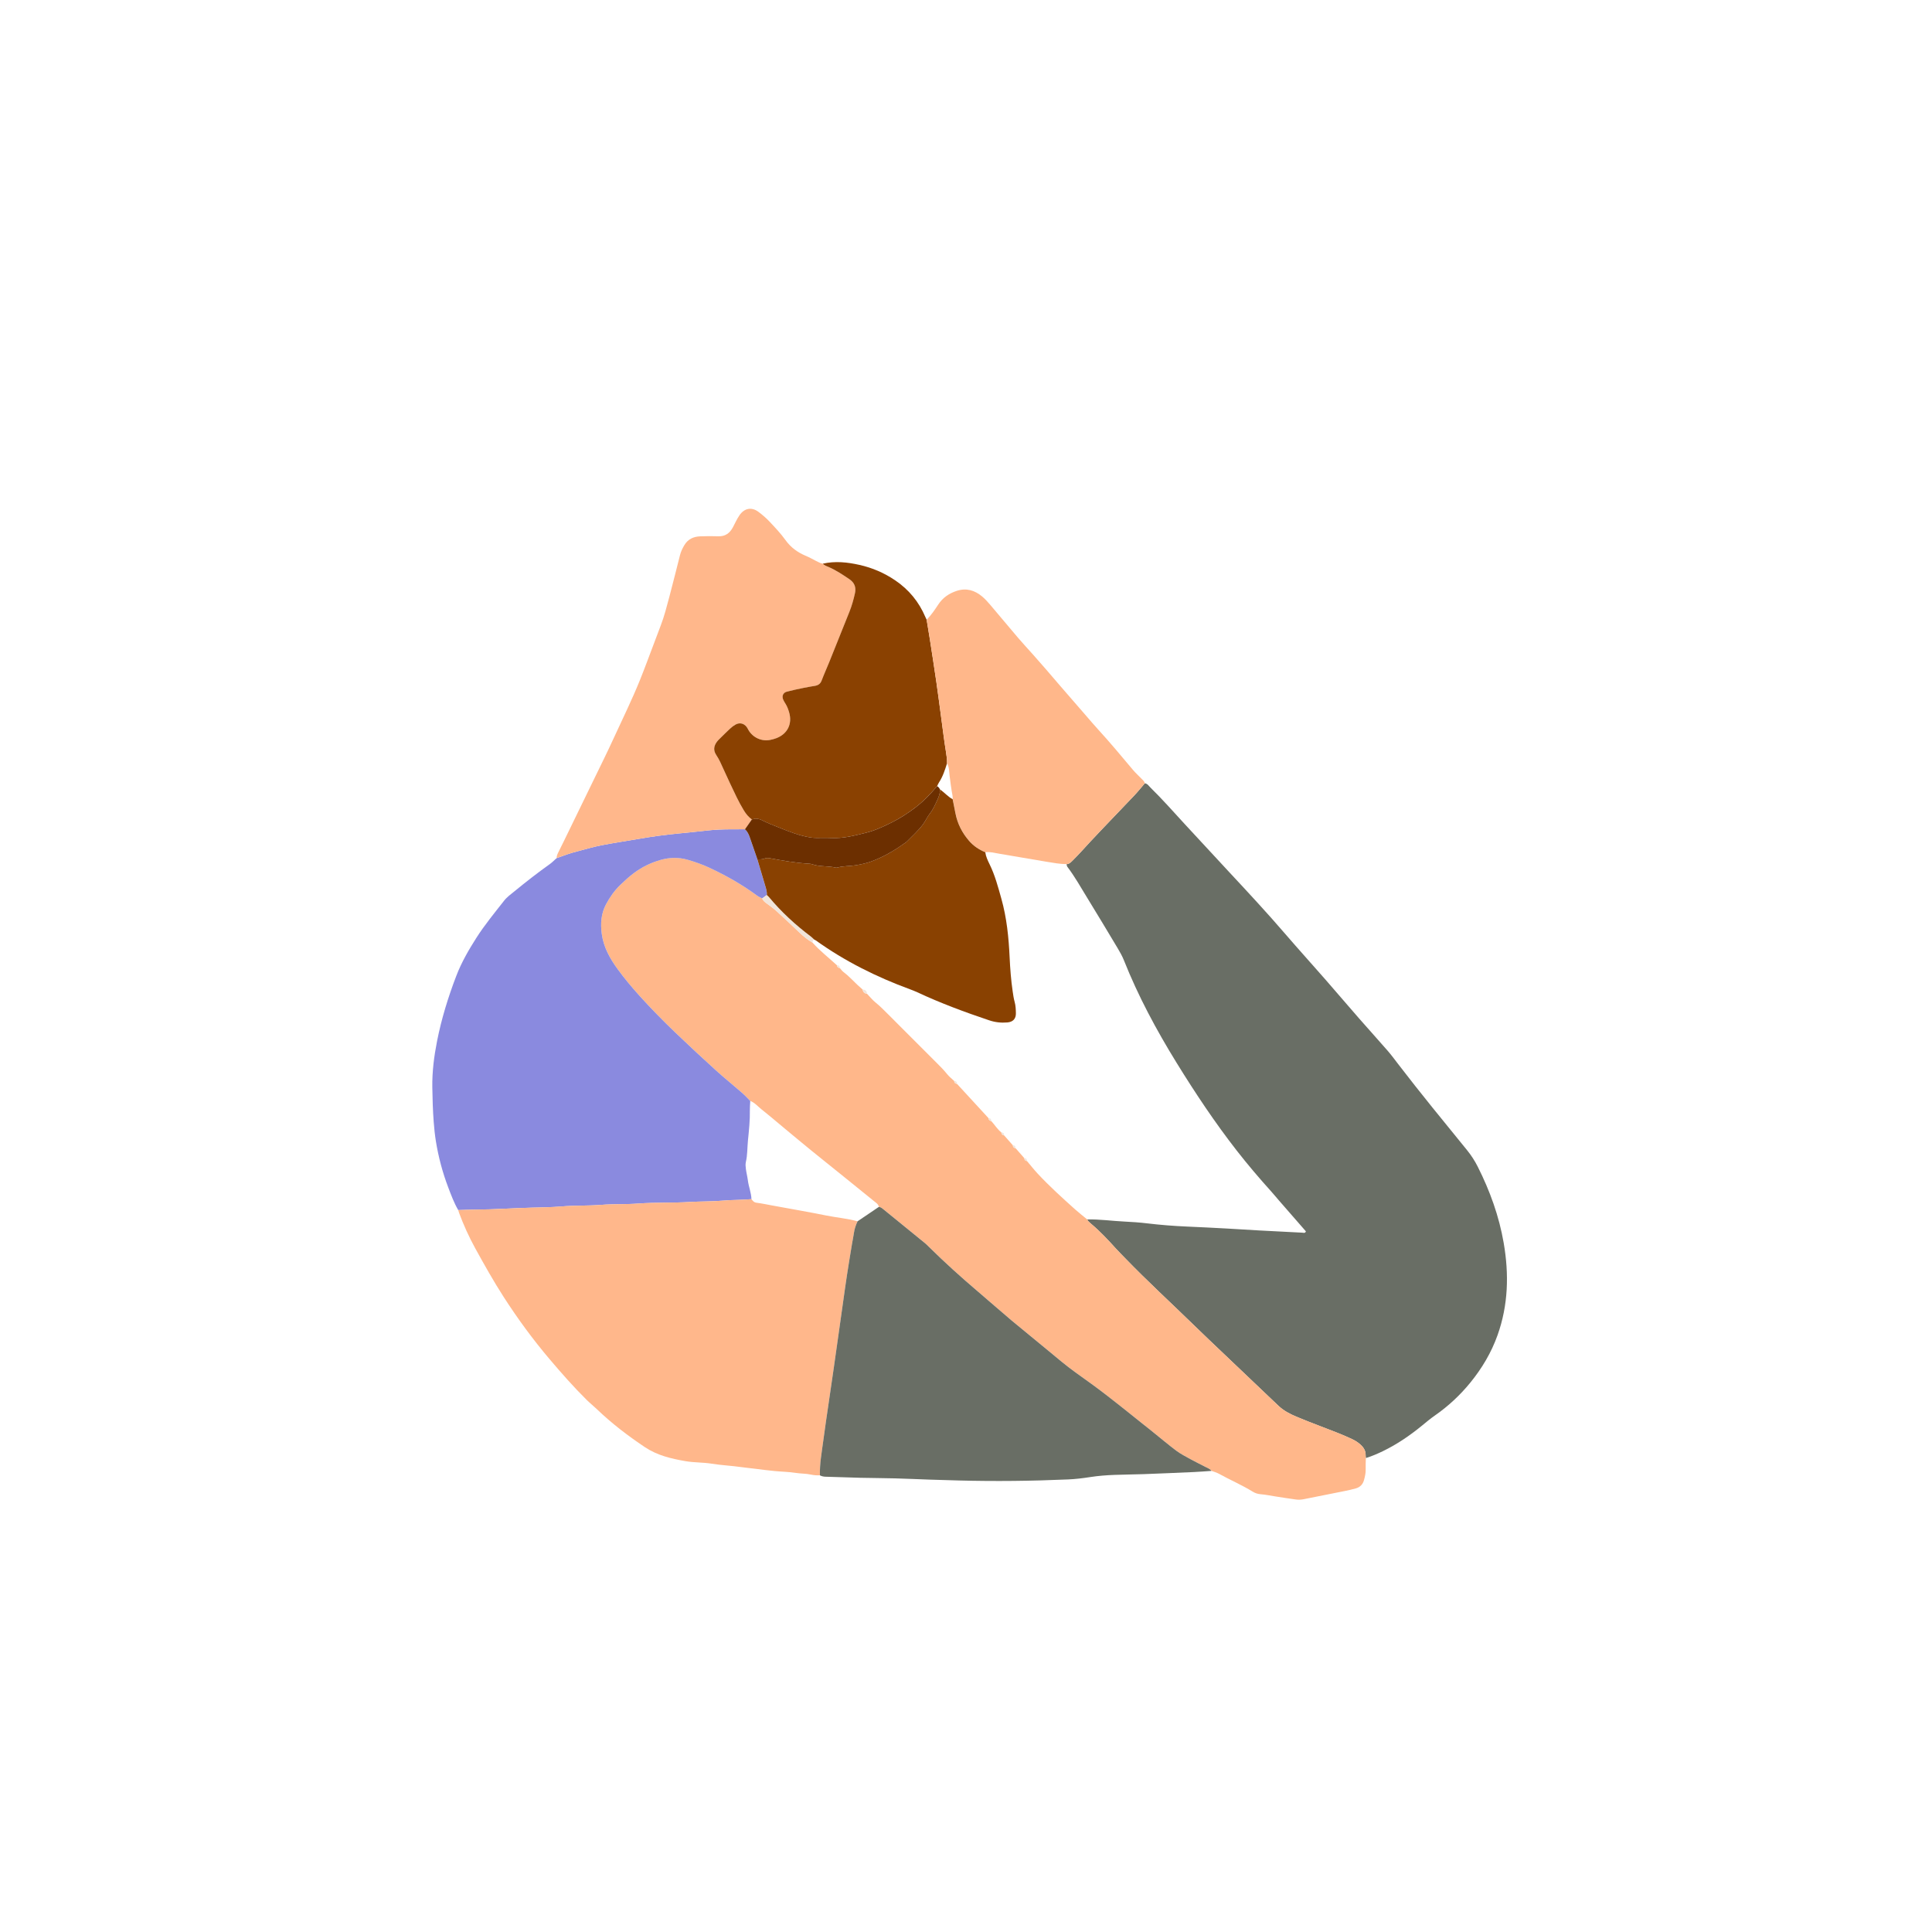 <svg width="500" height="500" viewBox="0 0 500 500" fill="none" xmlns="http://www.w3.org/2000/svg">
<path d="M296.272 202.721C296.966 202.794 297.286 203.38 297.714 203.8C300.847 206.86 303.734 210.152 306.699 213.371C310.541 217.541 314.392 221.704 318.258 225.852C323.134 231.082 327.999 236.324 332.659 241.744C336.116 245.764 339.685 249.68 343.166 253.677C346.08 257.023 348.959 260.4 351.881 263.742C354.275 266.478 356.722 269.169 359.108 271.913C360.076 273.027 360.955 274.222 361.853 275.394C367.627 282.929 373.655 290.261 379.645 297.627C380.74 298.972 381.669 300.406 382.451 301.959C385.6 308.219 387.959 314.745 389.154 321.663C390.55 329.75 390.349 337.737 387.559 345.554C385.944 350.075 383.531 354.13 380.505 357.838C377.838 361.107 374.781 363.947 371.312 366.357C370.152 367.162 369.065 368.083 367.97 368.981C364.859 371.525 361.556 373.78 357.933 375.538C356.487 376.239 355.019 376.872 353.485 377.346C353.465 377.099 353.419 376.852 353.427 376.61C353.454 375.472 352.93 374.628 352.112 373.881C351.465 373.287 350.748 372.84 349.965 372.466C347.348 371.217 344.627 370.234 341.929 369.186C339.747 368.342 337.558 367.517 335.407 366.599C333.765 365.898 332.177 365.069 330.859 363.816C326.125 359.314 321.392 354.816 316.662 350.31C314.118 347.89 311.563 345.477 309.05 343.025C303.098 337.213 296.954 331.596 291.173 325.61C290.359 324.766 289.527 323.945 288.74 323.074C286.713 320.835 284.658 318.626 282.334 316.687C281.96 316.375 281.571 316.059 281.367 315.589C284.577 315.519 287.757 315.982 290.953 316.136C292.919 316.232 294.888 316.363 296.843 316.599C300.331 317.019 303.823 317.289 307.331 317.439C310.715 317.585 314.099 317.755 317.48 317.94C320.247 318.09 323.011 318.283 325.778 318.433C329.529 318.641 333.283 318.834 337.034 319.015C337.35 319.031 337.781 319.223 337.966 318.676C337.816 318.503 337.658 318.322 337.5 318.14C335.353 315.681 333.206 313.222 331.063 310.763C330.334 309.926 329.637 309.067 328.893 308.242C325.84 304.854 322.887 301.385 320.081 297.789C314.431 290.542 309.347 282.906 304.525 275.089C299.275 266.586 294.561 257.806 290.86 248.505C290.432 247.425 289.847 246.396 289.249 245.394C286.624 241.008 283.995 236.625 281.32 232.269C279.678 229.594 278.144 226.846 276.24 224.341C276.101 224.16 276.086 223.886 276.013 223.655C276.764 223.616 277.208 223.084 277.686 222.614C279.258 221.06 280.708 219.395 282.215 217.78C285.942 213.791 289.754 209.879 293.508 205.916C294.476 204.895 295.355 203.796 296.272 202.728V202.721Z" fill="#696E65"/>
<path d="M281.363 315.582C281.567 316.052 281.957 316.368 282.33 316.68C284.655 318.619 286.713 320.828 288.737 323.067C289.523 323.934 290.356 324.759 291.169 325.603C296.951 331.59 303.095 337.206 309.046 343.018C311.559 345.47 314.115 347.883 316.659 350.303C321.388 354.809 326.122 359.307 330.855 363.809C332.173 365.062 333.757 365.895 335.403 366.592C337.554 367.51 339.747 368.335 341.925 369.179C344.623 370.223 347.349 371.206 349.962 372.459C350.744 372.833 351.461 373.284 352.109 373.874C352.926 374.621 353.45 375.466 353.423 376.603C353.416 376.849 353.462 377.092 353.481 377.339C353.462 378.326 353.408 379.309 353.435 380.291C353.462 381.232 353.246 382.134 353.011 383.017C352.729 384.08 352.028 384.871 350.933 385.183C349.993 385.453 349.029 385.668 348.069 385.865C344.519 386.582 340.965 387.268 337.415 387.989C336.741 388.128 336.066 388.162 335.399 388.074C333.638 387.835 331.876 387.553 330.119 387.283C328.847 387.087 327.579 386.813 326.299 386.709C325.528 386.647 324.854 386.443 324.221 386.05C321.388 384.3 318.32 383.001 315.414 381.386C314.832 381.062 314.157 380.897 313.529 380.661C313.159 380.118 312.55 379.933 312.01 379.652C310.7 378.969 309.366 378.329 308.075 377.616C306.838 376.934 305.562 376.283 304.436 375.442C302.416 373.935 300.497 372.289 298.527 370.717C294.438 367.456 290.371 364.172 286.239 360.965C283.664 358.968 280.997 357.083 278.353 355.179C275.905 353.414 273.6 351.475 271.287 349.54C268.127 346.896 264.9 344.333 261.744 341.685C258.822 339.233 255.977 336.693 253.071 334.226C248.708 330.522 244.46 326.687 240.389 322.662C240.081 322.358 239.788 322.042 239.453 321.772C235.783 318.781 232.102 315.798 228.437 312.806C228.14 312.564 227.839 312.379 227.458 312.336C227.365 311.966 227.188 311.658 226.887 311.415C224.262 309.291 221.645 307.167 219.02 305.047C216.06 302.658 213.088 300.291 210.135 297.89C207.803 295.993 205.498 294.066 203.182 292.146C201.151 290.462 199.15 288.743 197.084 287.105C196.136 286.349 195.342 285.378 194.17 284.915C193.472 284.221 192.813 283.485 192.073 282.841C189.849 280.903 187.54 279.052 185.355 277.067C181.801 273.841 178.278 270.576 174.813 267.254C171.567 264.143 168.414 260.94 165.404 257.594C163.465 255.444 161.611 253.227 159.907 250.888C157.857 248.078 156.176 245.113 155.721 241.567C155.386 238.931 155.582 236.402 156.839 234.032C157.822 232.174 159.028 230.474 160.551 229.002C161.657 227.934 162.783 226.897 164.02 225.968C166.121 224.392 168.426 223.27 170.931 222.553C173.286 221.878 175.645 221.828 178.027 222.518C179.924 223.069 181.774 223.717 183.562 224.55C187.926 226.581 192.096 228.944 195.974 231.808C196.363 232.097 196.833 232.278 197.265 232.509C197.477 233.122 197.971 233.477 198.468 233.843C199.3 234.456 200.152 235.057 200.915 235.751C202.947 237.597 204.947 239.47 206.928 241.367C207.946 242.342 209.037 243.213 210.255 243.922C212.182 246.081 214.468 247.85 216.588 249.801C216.646 250.244 216.889 250.494 217.343 250.521C217.663 250.876 217.941 251.3 218.319 251.577C219.633 252.557 220.716 253.775 221.903 254.885C222.343 255.293 222.797 255.686 223.248 256.087C223.353 256.731 223.715 257.109 224.374 257.178C225.099 257.93 225.754 258.766 226.559 259.418C227.716 260.346 228.745 261.403 229.79 262.443C234.022 266.656 238.243 270.885 242.459 275.117C243.369 276.031 244.286 276.94 245.092 277.958C245.62 278.625 246.318 279.157 246.942 279.75C246.973 280.201 247.22 280.448 247.667 280.502C250.384 283.458 253.106 286.411 255.823 289.367C255.846 289.822 256.093 290.069 256.54 290.127C257.43 291.09 258.097 292.25 259.149 293.068C259.173 293.522 259.423 293.765 259.863 293.835C260.614 294.686 261.366 295.538 262.117 296.39C262.137 296.849 262.383 297.092 262.831 297.153C263.582 298.009 264.33 298.865 265.082 299.717C265.097 300.175 265.344 300.418 265.787 300.484C266.697 301.559 267.568 302.677 268.527 303.71C271.588 306.998 274.918 310.012 278.26 313.007C279.262 313.905 280.33 314.73 281.367 315.586L281.363 315.582Z" fill="#FFB78A"/>
<path d="M197.261 232.514C196.829 232.282 196.359 232.101 195.97 231.812C192.092 228.944 187.921 226.585 183.558 224.554C181.77 223.722 179.919 223.07 178.023 222.523C175.641 221.833 173.282 221.883 170.927 222.558C168.421 223.274 166.116 224.396 164.016 225.973C162.778 226.902 161.657 227.935 160.547 229.006C159.02 230.479 157.818 232.182 156.835 234.036C155.578 236.407 155.382 238.939 155.717 241.572C156.168 245.118 157.852 248.086 159.903 250.892C161.611 253.232 163.465 255.448 165.4 257.599C168.41 260.941 171.563 264.148 174.808 267.258C178.274 270.581 181.797 273.846 185.35 277.072C187.536 279.053 189.841 280.903 192.069 282.846C192.809 283.49 193.468 284.226 194.166 284.924C194.127 285.721 194.046 286.519 194.062 287.317C194.116 289.969 193.823 292.602 193.564 295.227C193.383 297.058 193.457 298.912 193.029 300.727C192.894 301.309 192.963 301.957 193.04 302.562C193.167 303.533 193.422 304.489 193.545 305.464C193.749 307.114 194.42 308.671 194.478 310.344C192.03 310.575 189.571 310.506 187.116 310.726C184.244 310.984 181.35 310.899 178.462 311.076C174.049 311.346 169.616 311.15 165.195 311.481C162.011 311.72 158.812 311.566 155.617 311.817C152.19 312.086 148.74 311.94 145.306 312.233C142.739 312.449 140.149 312.476 137.574 312.541C132.721 312.668 127.872 313.027 123.015 313.05C121.539 313.058 120.067 313.127 118.59 313.169C117.503 311.304 116.756 309.284 115.992 307.276C114.524 303.414 113.468 299.428 112.808 295.354C112.546 293.72 112.373 292.066 112.246 290.409C112.018 287.398 111.926 284.392 111.883 281.374C111.826 277.349 112.331 273.395 113.105 269.467C114.25 263.658 115.992 258.019 118.112 252.499C119.442 249.038 121.296 245.839 123.281 242.72C125.436 239.344 127.988 236.256 130.454 233.107C131.222 232.124 132.239 231.407 133.187 230.633C136.14 228.216 139.143 225.865 142.253 223.656C142.901 223.197 143.456 222.611 144.053 222.083C145.834 221.417 147.626 220.777 149.473 220.31C151.496 219.798 153.493 219.177 155.54 218.78C158.789 218.144 162.065 217.662 165.326 217.096C168.711 216.51 172.11 216.036 175.529 215.716C177.056 215.573 178.578 215.404 180.105 215.249C182.055 215.057 184.005 214.791 185.96 214.698C188.23 214.59 190.508 214.636 192.778 214.617C193.457 215.207 193.788 215.993 194.069 216.818C194.705 218.68 195.357 220.542 196.001 222.403C196.664 224.639 197.33 226.871 197.989 229.106C198.232 229.931 198.521 230.748 198.444 231.627C198.047 231.92 197.65 232.217 197.249 232.51L197.261 232.514Z" fill="#8A8ADF"/>
<path d="M118.591 313.165C120.067 313.123 121.54 313.053 123.016 313.046C127.873 313.023 132.718 312.664 137.574 312.537C140.149 312.468 142.736 312.444 145.306 312.229C148.741 311.939 152.194 312.086 155.617 311.812C158.813 311.558 162.012 311.712 165.196 311.477C169.617 311.145 174.05 311.342 178.463 311.072C181.35 310.895 184.245 310.98 187.116 310.721C189.572 310.502 192.031 310.571 194.479 310.34C194.818 310.768 195.111 311.18 195.766 311.261C197.161 311.438 198.537 311.735 199.921 311.99C204.554 312.841 209.195 313.639 213.813 314.568C216.511 315.112 219.271 315.339 221.93 316.075C221.499 317.031 221.148 318.006 221.001 319.055C220.867 320.026 220.655 320.99 220.493 321.957C220.065 324.563 219.629 327.169 219.228 329.778C218.882 332.025 218.573 334.276 218.253 336.527C217.829 339.507 217.413 342.49 216.993 345.47C216.573 348.449 216.153 351.433 215.725 354.409C215.297 357.388 214.854 360.364 214.422 363.343C213.963 366.504 213.481 369.661 213.069 372.829C212.683 375.813 212.113 378.781 212.194 381.81C211.392 381.853 210.606 381.787 209.816 381.614C208.555 381.34 207.256 381.394 205.973 381.19C204.157 380.901 202.303 380.881 200.468 380.704C198.757 380.538 197.053 380.326 195.35 380.103C194.193 379.952 193.033 379.86 191.877 379.69C189.325 379.32 186.735 379.216 184.195 378.804C181.94 378.438 179.662 378.538 177.415 378.149C173.703 377.505 170.11 376.672 166.884 374.514C162.474 371.565 158.288 368.362 154.461 364.685C153.621 363.875 152.699 363.151 151.867 362.33C148.452 358.957 145.287 355.353 142.184 351.691C137.883 346.615 133.963 341.261 130.363 335.672C127.73 331.586 125.355 327.346 123.008 323.091C121.37 320.115 119.982 317.047 118.799 313.871C118.714 313.643 118.66 313.4 118.595 313.165H118.591Z" fill="#FFB78B"/>
<path d="M212.193 381.81C212.112 378.78 212.679 375.812 213.068 372.829C213.481 369.66 213.963 366.504 214.421 363.343C214.853 360.363 215.296 357.388 215.724 354.408C216.152 351.428 216.572 348.449 216.992 345.469C217.412 342.49 217.832 339.506 218.253 336.527C218.573 334.276 218.881 332.025 219.228 329.778C219.629 327.168 220.064 324.562 220.492 321.957C220.65 320.986 220.866 320.026 221.001 319.054C221.147 318.006 221.498 317.031 221.93 316.075C223.768 314.83 225.611 313.585 227.45 312.34C227.831 312.386 228.132 312.571 228.429 312.81C232.098 315.805 235.775 318.785 239.445 321.776C239.776 322.046 240.073 322.365 240.381 322.666C244.456 326.69 248.699 330.525 253.063 334.23C255.969 336.697 258.818 339.237 261.735 341.688C264.892 344.336 268.119 346.899 271.279 349.544C273.592 351.479 275.897 353.417 278.345 355.183C280.989 357.091 283.656 358.972 286.231 360.968C290.363 364.172 294.429 367.459 298.519 370.72C300.493 372.293 302.408 373.939 304.428 375.446C305.557 376.286 306.829 376.938 308.067 377.62C309.362 378.333 310.692 378.973 312.002 379.655C312.542 379.937 313.151 380.122 313.521 380.665C312.045 380.765 310.572 380.889 309.096 380.958C304.725 381.155 300.354 381.343 295.979 381.505C293.454 381.598 290.926 381.602 288.401 381.702C286.308 381.783 284.223 381.941 282.145 382.265C280.26 382.558 278.356 382.789 276.452 382.874C267.028 383.286 257.6 383.394 248.168 383.147C245.643 383.082 243.114 383.009 240.59 382.924C237.633 382.824 234.677 382.681 231.72 382.604C228.702 382.523 225.68 382.519 222.662 382.45C219.644 382.376 216.626 382.261 213.608 382.172C213.103 382.157 212.633 382.045 212.189 381.814L212.193 381.81Z" fill="#696E65"/>
<path d="M192.787 214.616C190.513 214.636 188.235 214.589 185.968 214.697C184.01 214.79 182.064 215.056 180.113 215.249C178.587 215.399 177.064 215.569 175.538 215.715C172.119 216.035 168.719 216.509 165.335 217.095C162.074 217.658 158.798 218.143 155.549 218.779C153.506 219.18 151.505 219.801 149.482 220.31C147.635 220.776 145.843 221.416 144.062 222.083C144.031 221.501 144.286 221.007 144.532 220.506C144.995 219.566 145.469 218.633 145.928 217.689C148.626 212.15 151.324 206.614 154.014 201.072C155.603 197.803 157.221 194.546 158.732 191.243C161.061 186.147 163.554 181.125 165.647 175.925C166.889 172.845 168.026 169.719 169.209 166.612C169.799 165.059 170.369 163.498 170.971 161.952C171.93 159.478 172.566 156.91 173.252 154.355C174.208 150.793 175.072 147.205 175.993 143.632C176.224 142.737 176.617 141.913 177.095 141.107C178.047 139.496 179.493 138.864 181.25 138.802C182.788 138.748 184.334 138.729 185.872 138.79C187.715 138.864 188.89 137.958 189.7 136.416C190.243 135.379 190.717 134.311 191.384 133.34C192.629 131.525 194.498 131.135 196.283 132.465C197.316 133.232 198.307 134.088 199.189 135.028C200.619 136.551 202.073 138.085 203.287 139.777C204.674 141.716 206.463 142.988 208.614 143.882C209.466 144.237 210.271 144.699 211.092 145.12C211.697 145.428 212.287 145.763 212.965 145.879C213.374 146.388 213.991 146.542 214.55 146.789C216.419 147.613 218.107 148.743 219.796 149.88C221.125 150.774 221.615 151.973 221.268 153.545C220.91 155.172 220.462 156.772 219.846 158.317C218.107 162.661 216.369 167.005 214.619 171.346C213.975 172.945 213.258 174.514 212.649 176.125C212.322 176.989 211.732 177.37 210.884 177.509C209.913 177.667 208.941 177.829 207.978 178.033C206.532 178.334 205.083 178.631 203.657 179.005C202.693 179.259 202.312 180.119 202.682 181.028C202.843 181.425 203.075 181.795 203.306 182.158C203.738 182.844 204.011 183.595 204.235 184.366C205.102 187.342 203.823 189.936 200.939 191.042C200.427 191.239 199.883 191.381 199.344 191.493C197.116 191.944 194.838 190.9 193.704 188.93C193.55 188.664 193.423 188.379 193.238 188.136C192.483 187.161 191.369 186.933 190.285 187.569C189.811 187.847 189.364 188.19 188.963 188.568C188.019 189.45 187.102 190.364 186.18 191.273C185.961 191.489 185.745 191.713 185.56 191.956C184.739 193.047 184.565 194.172 185.356 195.375C185.726 195.937 186.073 196.527 186.362 197.136C187.256 199.029 188.092 200.948 188.99 202.841C190.1 205.177 191.16 207.536 192.517 209.748C193.072 210.65 193.72 211.452 194.583 212.072C193.986 212.924 193.392 213.776 192.795 214.628L192.787 214.616Z" fill="#FFB78B"/>
<path d="M194.575 212.065C193.712 211.449 193.06 210.647 192.509 209.741C191.152 207.529 190.092 205.17 188.982 202.834C188.084 200.941 187.247 199.026 186.353 197.129C186.064 196.52 185.717 195.934 185.347 195.368C184.557 194.165 184.73 193.04 185.552 191.949C185.737 191.702 185.952 191.482 186.172 191.266C187.093 190.361 188.007 189.443 188.955 188.561C189.356 188.187 189.803 187.84 190.277 187.562C191.364 186.93 192.478 187.154 193.23 188.129C193.415 188.368 193.542 188.657 193.696 188.923C194.833 190.893 197.107 191.937 199.335 191.486C199.875 191.378 200.418 191.236 200.931 191.035C203.814 189.929 205.094 187.335 204.227 184.359C204.003 183.592 203.729 182.837 203.298 182.151C203.07 181.788 202.835 181.414 202.673 181.021C202.299 180.108 202.685 179.248 203.648 178.998C205.075 178.624 206.524 178.327 207.969 178.026C208.933 177.826 209.904 177.664 210.876 177.502C211.724 177.363 212.317 176.985 212.641 176.118C213.25 174.507 213.967 172.934 214.611 171.339C216.361 166.998 218.099 162.654 219.837 158.31C220.454 156.765 220.901 155.165 221.26 153.538C221.607 151.966 221.117 150.767 219.787 149.873C218.099 148.736 216.411 147.606 214.541 146.781C213.986 146.535 213.366 146.384 212.957 145.872C216.145 145.159 219.298 145.49 222.439 146.199C225.766 146.947 228.842 148.273 231.671 150.189C235.225 152.594 237.83 155.77 239.499 159.721C239.596 159.945 239.707 160.161 239.812 160.38C240.093 162.076 240.386 163.772 240.648 165.472C241.222 169.176 241.8 172.88 242.34 176.592C242.799 179.757 243.2 182.925 243.628 186.094C244.009 188.896 244.344 191.706 244.799 194.493C244.969 195.53 245.119 196.551 245.073 197.599C244.545 199.292 244.001 200.976 243.018 202.479C242.818 202.784 242.687 203.131 242.525 203.458C240.802 205.459 239.002 207.367 236.89 208.982C234.978 210.439 232.966 211.742 230.842 212.813C228.66 213.916 226.413 214.953 224.016 215.542C221.106 216.255 218.199 217.03 215.15 216.872C213.863 216.807 212.564 216.872 211.273 216.853C210.783 216.845 210.29 216.822 209.808 216.745C206.936 216.302 204.257 215.242 201.59 214.162C200.114 213.565 198.607 213.01 197.2 212.277C196.294 211.803 195.469 211.85 194.571 212.065H194.575Z" fill="#8A4101"/>
<path d="M245.081 197.6C245.127 196.552 244.973 195.53 244.807 194.493C244.356 191.703 244.017 188.893 243.635 186.094C243.207 182.926 242.803 179.757 242.348 176.593C241.812 172.881 241.23 169.177 240.656 165.473C240.394 163.773 240.097 162.077 239.819 160.381C240.999 159.201 241.916 157.825 242.83 156.441C243.99 154.676 245.624 153.554 247.629 152.907C250.095 152.109 252.239 152.764 254.147 154.345C254.948 155.008 255.654 155.802 256.328 156.596C258.722 159.402 261.069 162.246 263.463 165.052C264.739 166.548 266.088 167.986 267.395 169.458C268.535 170.746 269.673 172.041 270.802 173.34C272.051 174.781 273.277 176.234 274.525 177.676C276.738 180.235 278.954 182.787 281.174 185.339C282.142 186.453 283.094 187.582 284.088 188.669C287.249 192.115 290.236 195.707 293.243 199.284C293.875 200.036 294.615 200.695 295.297 201.404C295.679 201.798 296.145 202.133 296.276 202.715C295.359 203.779 294.48 204.881 293.513 205.899C289.758 209.861 285.946 213.773 282.219 217.763C280.712 219.378 279.263 221.043 277.69 222.596C277.212 223.071 276.769 223.603 276.017 223.637C274.298 223.618 272.606 223.31 270.921 223.032C266.82 222.361 262.734 221.621 258.637 220.947C257.438 220.75 256.247 220.396 255.006 220.554C253.399 219.883 251.973 218.95 250.824 217.62C249.016 215.535 247.798 213.161 247.278 210.439C247.047 209.233 246.8 208.034 246.561 206.831C246.549 206.531 246.572 206.219 246.515 205.926C246.175 204.207 245.983 202.468 245.751 200.734C245.613 199.685 245.682 198.56 245.096 197.592L245.081 197.6Z" fill="#FFB78A"/>
<path d="M210.672 243.125C210.352 243.295 210.309 243.615 210.255 243.923C209.037 243.214 207.95 242.343 206.929 241.367C204.948 239.471 202.947 237.594 200.916 235.751C200.153 235.057 199.301 234.456 198.468 233.843C197.971 233.477 197.478 233.126 197.266 232.51C197.663 232.217 198.06 231.924 198.461 231.627C198.638 231.793 198.831 231.943 198.985 232.128C202.196 235.998 205.869 239.371 209.881 242.389C210.167 242.605 210.413 242.874 210.676 243.121L210.672 243.125Z" fill="#F1E5DB"/>
<path d="M223.241 256.088C223.962 256.096 224.328 256.469 224.367 257.179C223.708 257.109 223.345 256.732 223.241 256.088Z" fill="#F1E5DB"/>
<path d="M216.584 249.801C217.077 249.79 217.328 250.032 217.339 250.522C216.885 250.491 216.642 250.244 216.584 249.801Z" fill="#F1E5DB"/>
<path d="M246.935 279.752C247.424 279.764 247.667 280.01 247.659 280.504C247.212 280.453 246.965 280.207 246.935 279.752Z" fill="#F1E5DB"/>
<path d="M255.819 289.363C256.309 289.379 256.548 289.633 256.536 290.123C256.093 290.061 255.842 289.818 255.819 289.363Z" fill="#F1E5DB"/>
<path d="M259.146 293.062C259.639 293.078 259.882 293.332 259.859 293.83C259.419 293.76 259.172 293.517 259.146 293.062Z" fill="#F1E5DB"/>
<path d="M262.113 296.387C262.599 296.406 262.838 296.66 262.826 297.15C262.383 297.088 262.133 296.845 262.113 296.387Z" fill="#F1E5DB"/>
<path d="M265.074 299.713C265.56 299.74 265.795 299.99 265.78 300.48C265.336 300.418 265.086 300.172 265.074 299.713Z" fill="#F1E5DB"/>
<path d="M210.671 243.123C210.409 242.877 210.163 242.607 209.877 242.391C205.865 239.373 202.191 236 198.981 232.13C198.826 231.945 198.634 231.795 198.456 231.629C198.534 230.746 198.244 229.929 198.002 229.108C197.343 226.873 196.676 224.641 196.013 222.405C196.626 222.386 197.242 222.459 197.832 222.197C198.298 221.989 198.792 222.024 199.285 222.116C202.646 222.744 206.015 223.334 209.438 223.531C209.681 223.546 209.935 223.573 210.159 223.654C212.152 224.371 214.295 224.047 216.318 224.548C216.484 224.591 216.684 224.529 216.858 224.483C218.346 224.097 219.891 224.182 221.402 223.935C222.805 223.708 224.17 223.423 225.492 222.937C228.448 221.846 231.166 220.308 233.729 218.485C234.08 218.238 234.469 218.03 234.762 217.726C236.169 216.273 237.707 214.947 238.906 213.285C239.557 212.383 239.993 211.362 240.679 210.495C241.527 209.423 242.051 208.167 242.618 206.941C243.003 206.108 243.323 205.233 243.242 204.281C244.398 205.064 245.3 206.174 246.545 206.841C246.784 208.043 247.031 209.246 247.262 210.448C247.783 213.17 249.001 215.544 250.809 217.629C251.961 218.959 253.383 219.892 254.991 220.563C255.141 221.681 255.627 222.69 256.108 223.677C257.5 226.518 258.302 229.551 259.15 232.577C260.545 237.538 261.05 242.614 261.289 247.733C261.428 250.69 261.647 253.638 262.079 256.568C262.214 257.481 262.341 258.406 262.588 259.293C262.858 260.26 262.892 261.243 262.912 262.222C262.939 263.676 262.145 264.485 260.695 264.608C259.08 264.747 257.523 264.57 255.97 264.046C249.66 261.926 243.427 259.617 237.391 256.795C236.778 256.51 236.146 256.263 235.51 256.028C226.849 252.848 218.658 248.77 211.142 243.385C210.995 243.281 210.822 243.208 210.664 243.119L210.671 243.123Z" fill="#894101"/>
<path d="M243.246 204.282C243.331 205.238 243.007 206.109 242.621 206.942C242.055 208.167 241.53 209.424 240.682 210.495C239.996 211.367 239.561 212.384 238.909 213.286C237.707 214.947 236.173 216.273 234.766 217.726C234.473 218.031 234.08 218.235 233.733 218.486C231.17 220.305 228.448 221.847 225.496 222.938C224.174 223.423 222.809 223.709 221.406 223.936C219.895 224.179 218.349 224.094 216.862 224.483C216.688 224.53 216.488 224.591 216.322 224.549C214.298 224.048 212.155 224.372 210.162 223.655C209.935 223.574 209.684 223.547 209.442 223.531C206.019 223.335 202.65 222.745 199.289 222.117C198.799 222.024 198.302 221.99 197.836 222.198C197.246 222.46 196.629 222.387 196.016 222.406C195.373 220.544 194.721 218.686 194.085 216.821C193.804 215.996 193.472 215.206 192.794 214.62C193.391 213.768 193.985 212.916 194.582 212.064C195.481 211.844 196.305 211.802 197.211 212.276C198.618 213.012 200.125 213.564 201.602 214.161C204.273 215.24 206.952 216.304 209.819 216.744C210.301 216.817 210.795 216.844 211.284 216.851C212.575 216.867 213.87 216.805 215.162 216.871C218.211 217.029 221.117 216.254 224.027 215.541C226.425 214.955 228.672 213.914 230.853 212.812C232.977 211.74 234.993 210.438 236.901 208.981C239.017 207.369 240.814 205.458 242.536 203.457C242.864 203.654 243.103 203.927 243.25 204.278L243.246 204.282Z" fill="#6C2F00"/>
</svg>
